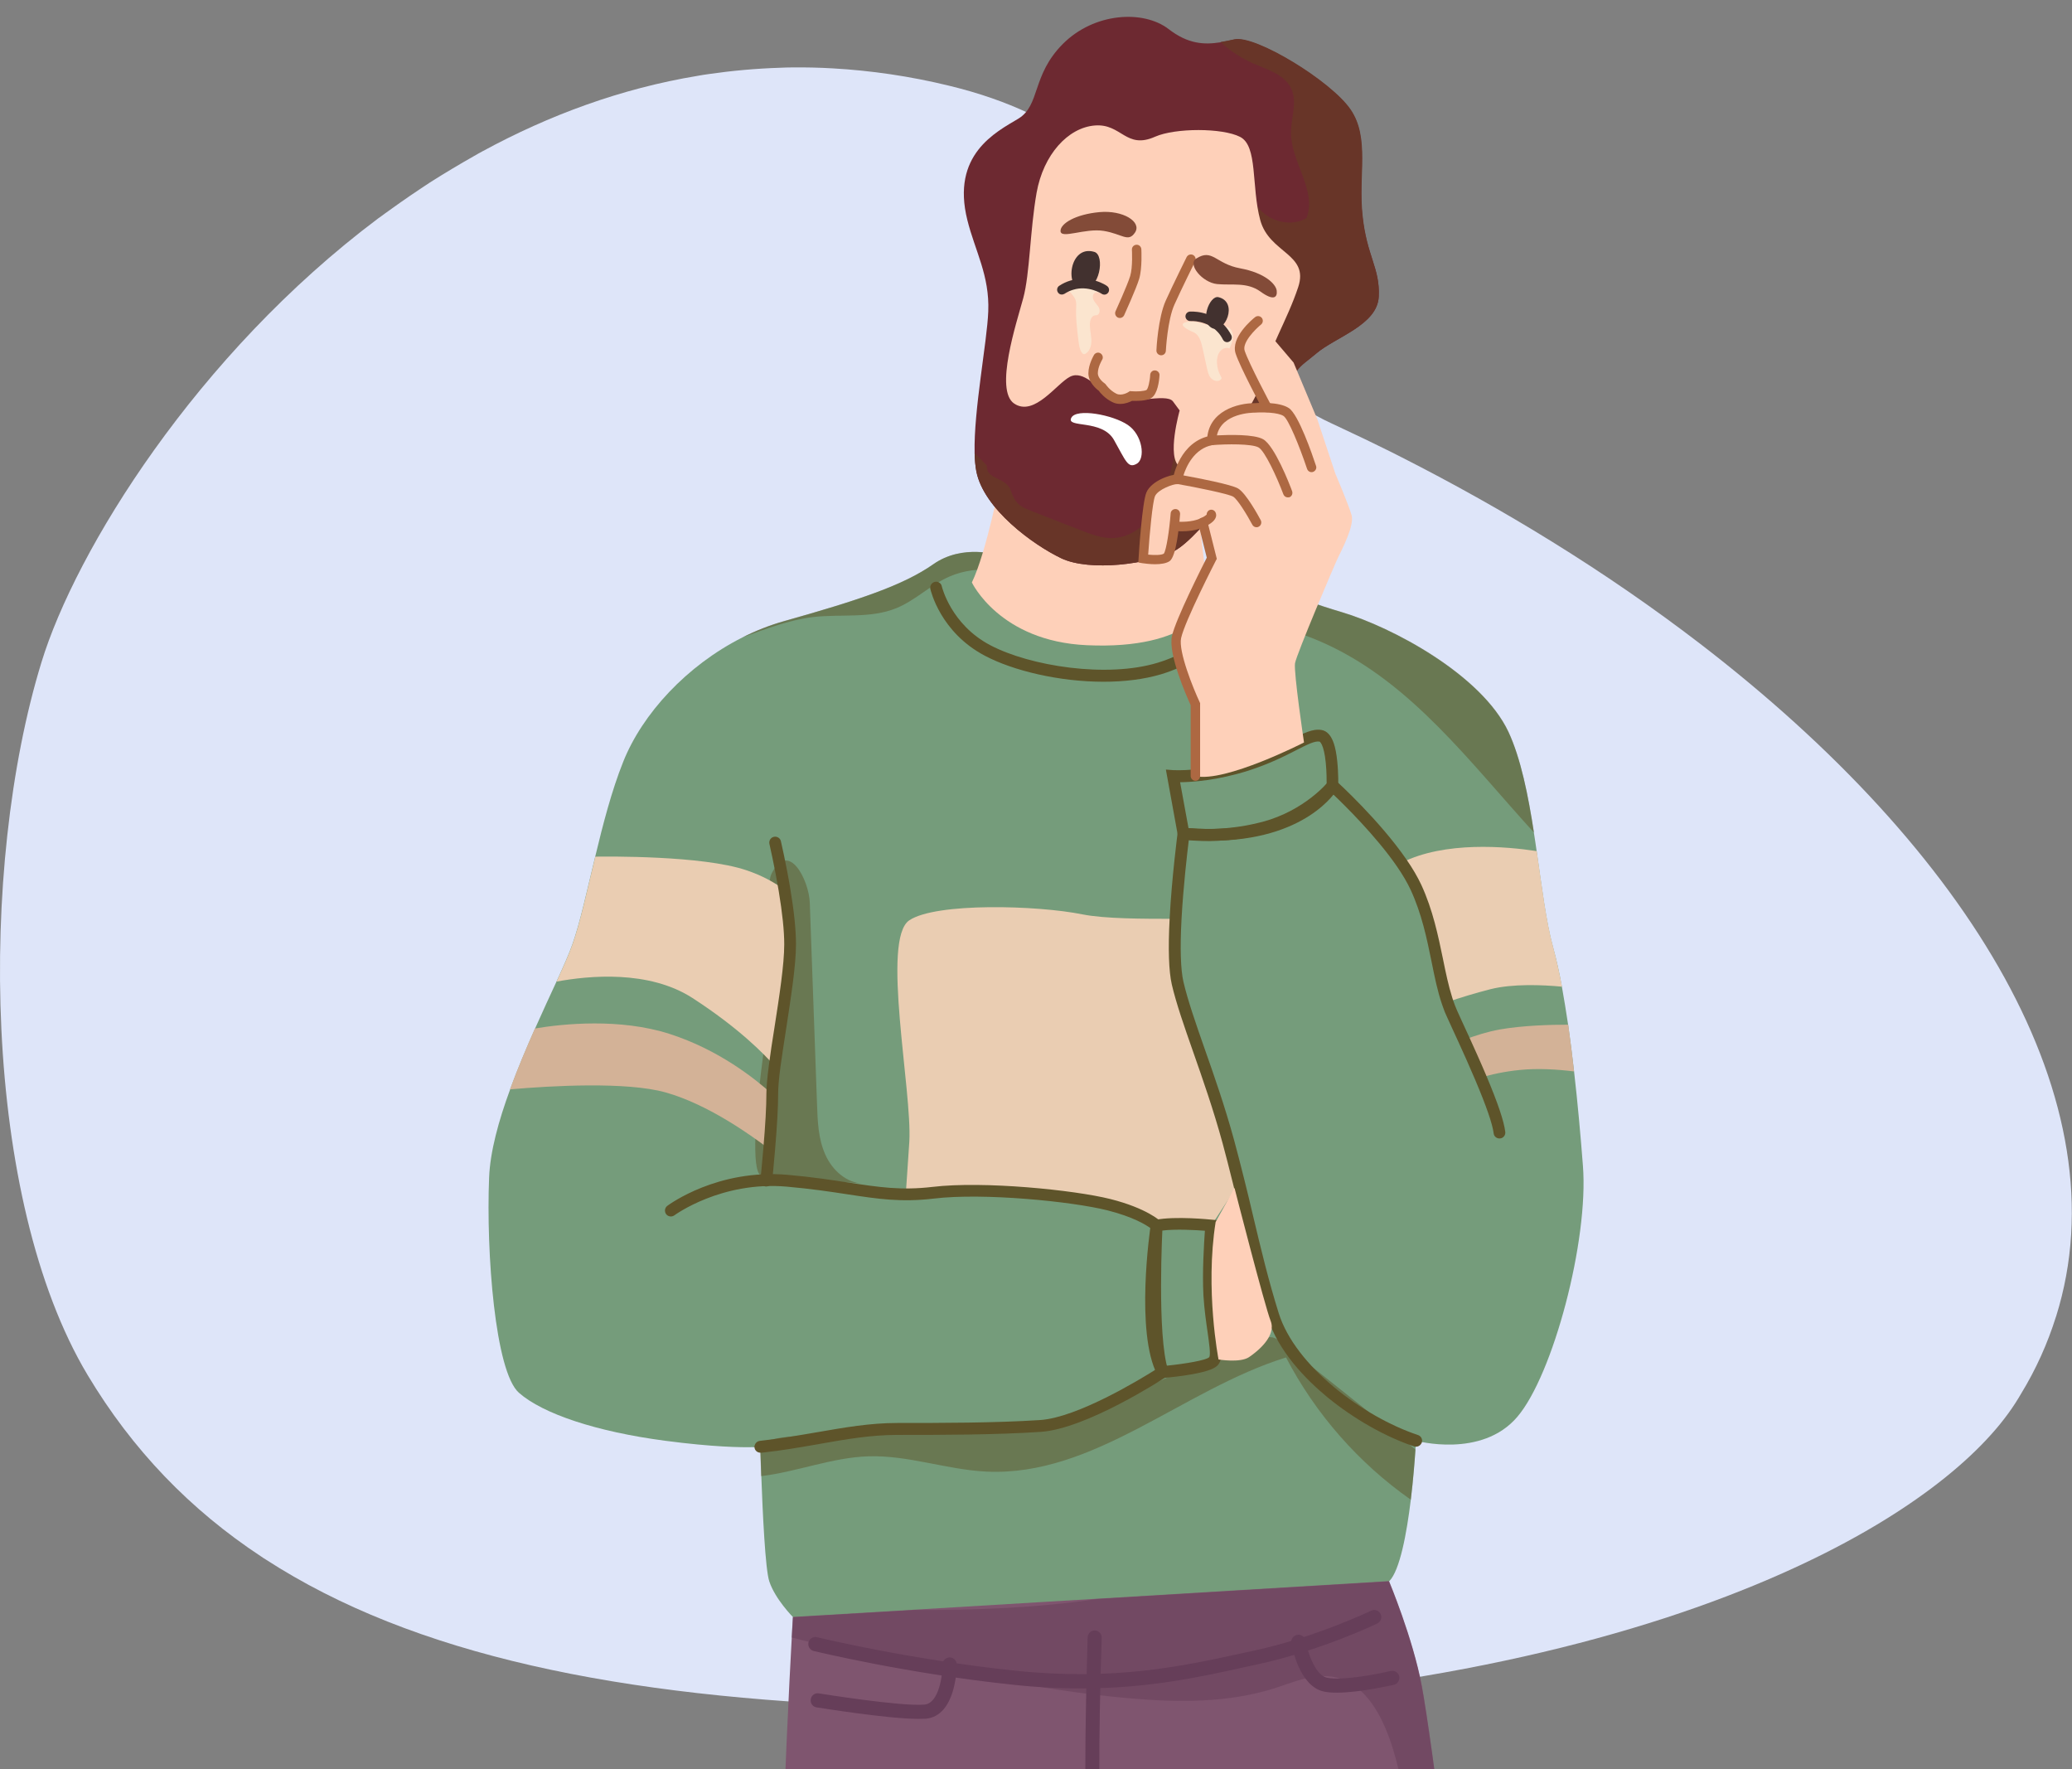 <svg width="123" height="105" viewBox="0 0 123 105" fill="none" xmlns="http://www.w3.org/2000/svg">
<rect x="0" y="0" width="123" height="105" fill="#808080" stroke="none"/>
<g clip-path="url(#clip0_2060_4025)">
<path d="M5.198 81.605C7.862 86.055 11.284 89.602 15.521 92.393C15.604 92.448 15.678 92.503 15.761 92.549C24.548 98.243 36.748 100.739 52.639 101.282C53.166 101.301 53.703 101.319 54.239 101.329C56.08 101.375 57.967 101.402 59.9 101.402C63.285 101.402 66.522 101.31 69.612 101.126C85.373 100.214 97.379 97.128 105.805 93.378C112.983 90.191 117.561 86.506 119.633 83.282C119.698 83.181 119.753 83.088 119.818 82.987C119.864 82.904 119.92 82.821 119.966 82.738C120.873 81.255 121.557 79.717 122.047 78.151C122.047 78.142 122.056 78.142 122.056 78.132C126.034 65.456 116.978 50.524 100.875 38.17C98.147 36.079 95.224 34.062 92.125 32.145C89.285 30.386 86.307 28.718 83.209 27.143C82.737 26.904 82.265 26.664 81.784 26.434C81.266 26.185 80.757 25.927 80.23 25.688C80.054 25.605 79.879 25.522 79.703 25.439C79.518 25.356 79.333 25.264 79.157 25.181C79.139 25.172 79.111 25.163 79.093 25.153C73.681 22.657 71.887 18.198 69.131 14.016C66.689 10.322 63.498 6.83 56.385 5.098C54.017 4.518 51.695 4.186 49.438 4.058C48.625 4.011 47.82 3.993 47.015 4.002C46.784 4.002 46.553 4.011 46.322 4.021C44.869 4.067 43.454 4.196 42.057 4.398C41.845 4.426 41.632 4.463 41.419 4.5C36.85 5.255 32.586 6.84 28.664 8.968C28.498 9.06 28.322 9.152 28.155 9.253C27.258 9.76 26.38 10.285 25.51 10.838C25.334 10.957 25.159 11.068 24.983 11.188C24.557 11.473 24.132 11.759 23.716 12.054C23.429 12.256 23.142 12.459 22.865 12.662C22.726 12.763 22.596 12.864 22.458 12.956C11.664 21.045 4.486 32.68 2.46 39.312C-1.277 51.482 -1.055 71.15 5.198 81.605Z" fill="#DEE5F9"/>
<g clip-path="url(#clip1_2060_4025)">
<path d="M90.072 84.092C87.953 86.582 84.06 85.51 84.06 85.51C84.06 85.51 84.051 85.709 84.025 86.037C83.982 86.668 83.896 87.8 83.75 89.01C83.508 90.998 83.103 93.211 82.466 93.85C81.226 95.095 71.854 97.757 64.773 98.293C57.701 98.82 47.081 95.985 47.081 95.985C47.081 95.985 46.021 94.922 45.668 93.859C45.427 93.141 45.272 89.736 45.194 87.61C45.16 86.59 45.134 85.864 45.134 85.864C45.134 85.864 44.996 85.882 44.712 85.89C44.005 85.907 42.36 85.89 39.474 85.51C35.409 84.974 32.222 83.911 30.809 82.666C29.388 81.43 28.854 74.326 29.035 69.892C29.095 68.345 29.603 66.504 30.284 64.655C30.731 63.427 31.257 62.191 31.765 61.042C32.213 60.031 32.652 59.089 33.031 58.267C33.445 57.36 33.789 56.599 33.979 56.046C34.435 54.767 34.84 52.874 35.331 50.852C35.788 48.95 36.305 46.937 36.994 45.217C38.131 42.356 40.775 39.495 44.066 37.836C44.858 37.438 45.685 37.11 46.546 36.868C50.974 35.623 53.618 34.742 55.393 33.497C57.159 32.252 59.286 32.961 59.286 32.961C59.286 32.961 71.32 33.497 73.086 34.024C74.852 34.56 76.626 35.442 79.632 36.332C82.638 37.222 87.945 40.057 89.538 43.436C90.279 45.009 90.718 47.196 91.054 49.409C91.114 49.772 91.166 50.143 91.218 50.506C91.528 52.667 91.786 54.75 92.191 56.211C92.381 56.902 92.561 57.688 92.717 58.553C92.846 59.261 92.966 60.022 93.087 60.809C93.216 61.699 93.328 62.632 93.44 63.583C93.656 65.458 93.828 67.386 93.966 69.175C94.319 73.617 92.191 81.612 90.072 84.092Z" fill="#759C7B"/>
<path opacity="0.5" d="M48.071 53.566C48.217 57.567 48.355 61.569 48.502 65.562C48.536 66.573 48.579 67.61 48.993 68.527C49.398 69.451 50.267 70.238 51.275 70.246C49.268 70.1 47.27 69.961 45.263 69.814C43.962 69.719 46.012 57.758 46.253 56.599C46.563 55.147 46.279 55.139 45.995 53.834C45.874 53.281 45.521 52.399 45.806 51.846C46.805 49.832 48.019 52.226 48.071 53.566Z" fill="#5E542A"/>
<path opacity="0.5" d="M84.025 86.037C83.982 86.668 83.896 87.8 83.75 89.01C80.657 86.841 78.09 83.919 76.342 80.566C70.217 82.468 64.963 87.645 58.563 87.342C56.203 87.23 53.903 86.357 51.542 86.435C49.398 86.504 47.296 87.359 45.185 87.61C45.151 86.59 45.125 85.864 45.125 85.864C45.125 85.864 44.987 85.882 44.703 85.89C46.254 84.974 48.183 85.328 49.553 85.156C52.49 84.793 54.842 84.939 57.779 84.715C60.044 84.542 62.172 84.568 64.325 83.824C67.487 82.735 71.501 80.601 74.671 79.512C74.989 79.399 75.343 79.296 75.653 79.408C75.799 79.46 75.92 79.555 76.04 79.65C78.461 81.577 80.881 83.505 83.302 85.432C83.543 85.631 83.793 85.83 84.025 86.037Z" fill="#5E542A"/>
<path opacity="0.5" d="M91.063 49.417C87.264 45.251 83.801 40.558 78.719 38.225C76.462 37.188 74.007 36.686 71.578 36.194C68.314 35.528 65.049 34.863 61.784 34.206C59.993 33.843 58.054 33.488 56.375 34.214C55.255 34.698 54.359 35.623 53.222 36.09C51.672 36.73 49.914 36.427 48.243 36.626C46.839 36.799 45.452 37.334 44.074 37.827C44.867 37.43 45.694 37.101 46.555 36.859C50.983 35.615 53.627 34.733 55.401 33.488C57.167 32.244 59.295 32.953 59.295 32.953C59.295 32.953 71.328 33.488 73.094 34.016C74.86 34.551 76.635 35.433 79.641 36.323C82.647 37.214 87.953 40.048 89.547 43.428C90.279 45.009 90.718 47.205 91.063 49.417Z" fill="#5E542A"/>
<path d="M73.516 70.108C73.516 70.16 73.516 70.221 73.516 70.272L71.906 72.736C71.906 72.736 70.7 72.295 68.658 72.736C68.658 72.736 67.599 71.491 65.299 71.318C62.999 71.137 59.192 70.428 58.046 70.514C57.004 70.592 55.367 71.335 53.756 71.068C53.816 70.074 53.911 68.933 53.98 67.757C54.153 64.741 52.3 55.744 53.98 54.62C55.574 53.557 61.586 53.73 64.239 54.266C65.574 54.534 67.849 54.534 69.778 54.534C69.701 56.029 69.701 57.49 69.899 58.354C70.433 60.662 71.845 63.859 72.905 67.757C73.137 68.578 73.335 69.356 73.516 70.108Z" fill="#EACDB2"/>
<path d="M45.134 86.219C44.962 86.219 44.806 86.089 44.789 85.907C44.772 85.717 44.91 85.544 45.099 85.519C46.357 85.38 47.468 85.181 48.536 85C50.139 84.723 51.646 84.455 53.274 84.455C55.867 84.455 59.097 84.455 61.741 84.282C63.955 84.136 67.676 81.871 68.606 81.284C68.038 79.097 68.253 73.946 68.305 72.9C68.038 72.701 67.28 72.226 65.747 71.837C63.654 71.31 58.399 70.782 55.436 71.137C53.481 71.37 52.085 71.154 50.319 70.886C49.312 70.731 48.166 70.558 46.693 70.428C42.817 70.091 40.06 72.113 40.034 72.131C39.879 72.243 39.664 72.217 39.543 72.061C39.431 71.906 39.457 71.69 39.612 71.569C39.733 71.483 42.601 69.365 46.753 69.728C48.243 69.858 49.406 70.039 50.423 70.195C52.197 70.463 53.489 70.661 55.35 70.445C58.391 70.082 63.766 70.627 65.91 71.163C68.098 71.716 68.874 72.468 68.908 72.494L69.02 72.606L69.011 72.762C69.011 72.831 68.667 79.287 69.347 81.327L69.433 81.586L69.21 81.733C69.02 81.854 64.498 84.801 61.784 84.983C59.123 85.164 55.875 85.164 53.265 85.164C51.698 85.164 50.216 85.423 48.648 85.7C47.563 85.89 46.443 86.089 45.168 86.227C45.16 86.219 45.142 86.219 45.134 86.219Z" fill="#5E542A"/>
<path d="M65.514 40.463C62.895 40.463 60.156 39.815 58.459 38.916C55.823 37.525 55.255 35.061 55.229 34.958C55.186 34.768 55.306 34.577 55.496 34.534C55.685 34.491 55.875 34.612 55.909 34.802C55.918 34.837 56.452 37.067 58.786 38.294C61.147 39.538 65.712 40.256 68.735 39.331C71.595 38.458 72.629 36.591 72.646 36.574C72.741 36.401 72.948 36.341 73.12 36.436C73.292 36.531 73.353 36.738 73.266 36.911C73.223 36.997 72.103 39.046 68.942 40.014C67.9 40.325 66.72 40.463 65.514 40.463Z" fill="#5E542A"/>
<path d="M46.9 56.046C46.9 57.818 46.271 61.059 45.987 63.272C45.392 62.589 43.876 61.025 41.111 59.236C38.518 57.559 34.952 57.904 33.04 58.259C33.453 57.351 33.798 56.591 33.988 56.038C34.444 54.758 34.849 52.866 35.34 50.843C36.012 50.835 41.68 50.766 44.298 51.647C45.255 51.967 46.004 52.39 46.581 52.822C46.753 53.894 46.9 55.096 46.9 56.046Z" fill="#EACDB2"/>
<path d="M45.84 64.94C45.84 65.839 45.745 67.135 45.659 68.198C44.522 67.325 41.981 65.528 39.509 64.836C37.192 64.188 32.747 64.439 30.275 64.655C30.723 63.427 31.248 62.191 31.756 61.042C33.41 60.765 36.796 60.411 39.767 61.37C42.636 62.295 44.789 63.989 45.84 64.94Z" fill="#D3B297"/>
<path d="M92.725 58.561C91.562 58.449 89.796 58.38 88.487 58.708C87.557 58.942 86.652 59.227 85.929 59.469C85.283 57.568 85.171 55.044 84.06 52.667C83.836 52.192 83.543 51.699 83.198 51.206C85.765 49.91 89.417 50.238 91.226 50.515C91.536 52.676 91.795 54.758 92.2 56.219C92.389 56.911 92.561 57.706 92.725 58.561Z" fill="#EACDB2"/>
<path d="M93.44 63.592C92.467 63.471 91.312 63.393 90.21 63.505C89.279 63.6 88.504 63.773 87.901 63.963C87.582 63.211 87.229 62.433 86.911 61.716C87.582 61.457 88.315 61.232 89.021 61.102C90.408 60.86 92.044 60.817 93.095 60.817C93.216 61.707 93.337 62.641 93.44 63.592Z" fill="#D3B297"/>
<path d="M68.813 81.802L68.701 81.595C67.383 79.079 68.27 72.943 68.313 72.684L68.348 72.442L68.589 72.399C69.778 72.165 71.845 72.381 71.94 72.39L72.284 72.424L72.25 72.77C72.25 72.796 72.034 75.138 72.129 76.858C72.172 77.671 72.284 78.405 72.371 78.984C72.534 80.047 72.629 80.696 72.258 81.059C71.819 81.499 69.855 81.716 69.037 81.785L68.813 81.802ZM68.977 73.038C68.83 74.188 68.296 78.907 69.226 81.059C70.346 80.946 71.578 80.739 71.776 80.557C71.888 80.436 71.767 79.659 71.69 79.088C71.604 78.492 71.492 77.74 71.44 76.893C71.363 75.501 71.475 73.781 71.526 73.047C70.958 73.004 69.795 72.934 68.977 73.038Z" fill="#5E542A"/>
<path d="M45.487 70.419C45.478 70.419 45.461 70.419 45.452 70.419C45.263 70.402 45.116 70.229 45.142 70.03C45.142 70.022 45.228 69.201 45.314 68.164C45.435 66.755 45.495 65.666 45.495 64.94V64.922C45.495 64.534 45.547 63.972 45.642 63.228C45.728 62.546 45.849 61.776 45.978 60.964C46.262 59.14 46.555 57.248 46.555 56.046C46.555 55.251 46.443 54.188 46.227 52.883C45.978 51.388 45.676 50.109 45.676 50.091C45.633 49.901 45.745 49.711 45.935 49.668C46.124 49.625 46.314 49.737 46.357 49.927C46.357 49.944 46.667 51.241 46.917 52.762C47.141 54.102 47.252 55.208 47.252 56.038C47.252 57.3 46.951 59.21 46.667 61.068C46.538 61.88 46.426 62.641 46.331 63.315C46.236 64.032 46.193 64.559 46.193 64.914V64.931C46.193 65.683 46.133 66.789 46.012 68.215C45.926 69.253 45.84 70.082 45.84 70.091C45.814 70.29 45.668 70.419 45.487 70.419Z" fill="#5E542A"/>
<path d="M71.871 49.901C71.354 49.901 70.812 49.875 70.226 49.823L69.959 49.797L69.21 45.675L69.657 45.709C69.675 45.709 71.484 45.822 73.904 45.061C75.11 44.681 75.963 44.24 76.643 43.894C77.393 43.514 77.927 43.238 78.444 43.324C79.124 43.436 79.305 44.43 79.382 45.174C79.46 45.917 79.443 46.626 79.443 46.66V46.747L79.4 46.824C79.331 46.945 77.556 49.901 71.871 49.901ZM70.553 49.149C76.368 49.59 78.435 46.989 78.754 46.531C78.754 46.323 78.754 45.804 78.702 45.277C78.59 44.145 78.34 44.015 78.332 44.015C78.039 43.964 77.591 44.197 76.962 44.517C76.29 44.862 75.377 45.329 74.119 45.735C72.267 46.323 70.769 46.418 70.054 46.427L70.553 49.149Z" fill="#5E542A"/>
<path d="M84.059 85.864C84.025 85.864 83.982 85.856 83.947 85.847C82.233 85.276 80.356 84.205 78.796 82.926C77.53 81.88 75.876 80.212 75.239 78.163C74.619 76.193 74.179 74.335 73.706 72.364C73.542 71.664 73.37 70.938 73.18 70.195C72.965 69.313 72.767 68.57 72.577 67.852C72.034 65.865 71.397 64.05 70.837 62.451C70.294 60.904 69.829 59.573 69.562 58.432C69.382 57.645 69.338 56.331 69.433 54.517C69.562 52.045 69.907 49.452 69.907 49.426L69.959 49.063L70.312 49.123C70.329 49.123 72.396 49.452 74.946 48.778C77.461 48.103 78.822 46.427 78.831 46.41L79.063 46.116L79.339 46.366C79.442 46.461 81.897 48.7 83.482 50.999C83.861 51.543 84.154 52.053 84.37 52.511C85.059 53.998 85.377 55.554 85.662 56.928C85.825 57.74 85.989 58.51 86.204 59.192L86.256 59.356C86.334 59.581 86.411 59.789 86.497 59.979C86.592 60.186 86.695 60.42 86.807 60.662C86.936 60.947 87.074 61.249 87.221 61.56C87.479 62.131 87.867 62.978 88.22 63.816C88.918 65.467 89.279 66.539 89.357 67.178C89.383 67.368 89.245 67.55 89.055 67.567C88.866 67.593 88.685 67.455 88.668 67.265C88.599 66.703 88.228 65.64 87.574 64.093C87.221 63.263 86.842 62.416 86.583 61.854C86.437 61.535 86.299 61.241 86.17 60.955C86.058 60.713 85.954 60.48 85.86 60.273C85.791 60.126 85.731 59.979 85.679 59.823L85.593 59.581C85.334 58.821 85.162 57.974 84.981 57.075C84.697 55.675 84.395 54.231 83.741 52.814C83.543 52.39 83.267 51.915 82.914 51.405C81.665 49.599 79.804 47.775 79.132 47.136C78.607 47.689 77.246 48.89 75.135 49.46C73.051 50.014 71.302 49.936 70.57 49.867C70.475 50.645 70.243 52.632 70.139 54.551C70.045 56.297 70.088 57.55 70.251 58.267C70.51 59.374 70.966 60.688 71.501 62.217C72.069 63.825 72.706 65.648 73.258 67.662C73.456 68.388 73.645 69.132 73.869 70.022C74.059 70.774 74.231 71.5 74.395 72.2C74.86 74.153 75.299 75.994 75.911 77.947C76.893 81.067 80.889 84.075 84.18 85.173C84.361 85.233 84.464 85.432 84.404 85.614C84.344 85.769 84.206 85.864 84.059 85.864Z" fill="#5E542A"/>
<path d="M86.618 118.75C86.532 119.053 86.032 119.39 85.274 119.71C83.715 120.375 81.062 121.006 78.659 121.274C75.076 121.671 69.588 121.585 68.658 120.652C67.728 119.718 68.038 119.217 67.771 116.555C67.504 113.893 67.642 114.714 66.177 114.844C64.722 114.973 64.188 119.675 63.524 120.47C62.861 121.265 61.397 121.533 54.497 121.931C47.597 122.328 46.538 120.202 46.538 120.202C46.538 120.202 46.271 119.666 46.409 112.216C46.512 106.425 46.857 99.822 47.003 97.169C47.046 96.408 47.072 95.968 47.072 95.968L54.325 95.535L65.126 94.887L82.457 93.841C82.457 93.841 83.87 97.212 84.404 100.056C84.947 102.925 86.885 117.825 86.618 118.75Z" fill="#7F556F"/>
<path opacity="0.5" d="M86.618 118.75C86.532 119.053 86.032 119.39 85.275 119.71C84.982 114.584 84.181 109.494 82.897 104.533C82.449 102.821 81.691 100.885 80.304 99.987C79.934 99.745 79.52 99.58 79.047 99.511C78.676 99.459 78.306 99.468 77.944 99.528C77.186 99.65 76.428 99.952 75.687 100.194C72.896 101.084 69.89 101.05 66.97 100.79C66.264 100.73 65.557 100.652 64.851 100.566C61.991 100.22 59.157 99.693 56.341 99.122C56.16 99.088 55.979 99.044 55.789 99.01H55.781C54.782 98.802 53.782 98.595 52.783 98.379C50.888 97.973 48.872 97.713 46.995 97.186C47.038 96.426 47.063 95.985 47.063 95.985L54.316 95.553C57.926 95.57 61.543 95.432 65.118 94.904L82.449 93.859C82.449 93.859 83.862 97.23 84.396 100.073C84.947 102.925 86.885 117.825 86.618 118.75Z" fill="#663E59"/>
<path d="M67.116 111.836C67.065 111.836 67.022 111.827 66.97 111.81C66.901 111.784 65.342 111.205 64.748 110.004C64.636 109.779 64.369 109.243 64.438 103.098C64.472 100.108 64.567 97.204 64.567 97.178C64.575 96.944 64.773 96.763 64.997 96.771C65.23 96.78 65.411 96.979 65.402 97.204C65.213 102.735 65.178 108.975 65.488 109.632C65.936 110.531 67.237 111.015 67.246 111.023C67.461 111.101 67.573 111.343 67.495 111.568C67.452 111.724 67.289 111.836 67.116 111.836Z" fill="#663E59"/>
<path d="M79.365 100.462C79.072 100.462 78.797 100.445 78.573 100.393C77.143 100.073 76.704 97.783 76.66 97.523C76.617 97.29 76.772 97.074 77.005 97.031C77.238 96.987 77.453 97.143 77.496 97.376C77.591 97.895 78.022 99.399 78.762 99.572C79.667 99.77 81.803 99.356 82.552 99.174C82.776 99.122 83.009 99.261 83.061 99.485C83.112 99.71 82.974 99.943 82.751 99.995C82.638 100.012 80.743 100.462 79.365 100.462Z" fill="#663E59"/>
<path d="M54.523 102.018C52.705 102.018 48.657 101.361 48.476 101.335C48.243 101.3 48.088 101.084 48.131 100.851C48.166 100.618 48.381 100.462 48.614 100.505C48.665 100.514 53.489 101.292 54.876 101.171C55.755 101.093 55.953 99.382 55.953 98.794C55.953 98.561 56.142 98.37 56.375 98.37C56.607 98.37 56.797 98.561 56.797 98.794C56.797 98.915 56.779 101.845 54.953 102.009C54.824 102.009 54.686 102.018 54.523 102.018Z" fill="#663E59"/>
<path d="M64.153 100.211C62.922 100.211 61.604 100.151 60.174 99.995C53.851 99.338 48.364 97.999 48.304 97.99C48.08 97.938 47.942 97.705 47.994 97.48C48.045 97.255 48.278 97.117 48.502 97.169C48.554 97.186 53.989 98.5 60.26 99.157C66.152 99.77 70.183 98.897 73.732 98.12C73.973 98.068 74.214 98.016 74.456 97.964C78.073 97.186 81.364 95.613 81.398 95.596C81.605 95.492 81.855 95.587 81.958 95.795C82.061 96.002 81.967 96.253 81.76 96.357C81.622 96.426 78.358 97.981 74.636 98.785C74.395 98.837 74.154 98.889 73.913 98.941C71.156 99.554 68.116 100.211 64.153 100.211Z" fill="#663E59"/>
<path d="M59.416 28.355C59.416 28.355 58.563 32.78 57.693 34.569C57.693 34.569 59.338 38.06 64.515 38.294C70.76 38.579 71.759 35.813 71.759 35.813C71.759 35.813 71.225 31.017 71.096 30.221C70.967 29.418 59.416 28.355 59.416 28.355Z" fill="#FED0B9"/>
<path d="M72.164 72.528L73.284 70.506C73.284 70.506 75.076 77.507 75.429 78.397C75.782 79.287 74.671 80.194 74.145 80.549C73.611 80.903 72.336 80.687 72.336 80.687C72.336 80.687 71.527 76.538 72.164 72.528Z" fill="#FED0B9"/>
<path d="M81.846 17.611C81.76 19.297 79.279 20.006 78.133 20.982C76.979 21.959 76.979 21.605 75.92 24.353C74.86 27.101 71.234 31.898 69.726 32.693C68.219 33.489 64.687 33.938 62.999 33.134C61.319 32.33 58.399 30.204 57.96 27.983C57.9 27.672 57.865 27.291 57.856 26.877C57.796 24.362 58.597 20.308 58.666 18.485C58.752 16.35 57.882 14.898 57.426 13.065C56.452 9.176 59.114 7.845 60.441 7.05C61.767 6.255 61.233 4.474 63.094 2.608C64.946 0.749 67.866 0.568 69.373 1.726C70.536 2.625 71.492 2.659 72.44 2.512C72.715 2.469 72.991 2.409 73.267 2.348C74.507 2.08 79.021 4.829 80.166 6.523C81.312 8.208 80.606 10.429 80.873 12.823C81.14 15.217 81.932 15.926 81.846 17.611Z" fill="#6D2931"/>
<path d="M81.846 17.611C81.76 19.297 79.279 20.006 78.133 20.982C76.979 21.959 76.979 21.605 75.92 24.353C74.86 27.101 71.234 31.898 69.726 32.693C68.219 33.489 64.687 33.938 62.999 33.134C61.319 32.33 58.399 30.204 57.96 27.983C57.9 27.672 57.865 27.291 57.856 26.877C58.089 27.119 58.33 27.378 58.58 27.629C58.528 28.484 59.726 28.303 60.001 29.107C60.096 29.392 60.225 29.686 60.449 29.902C60.656 30.101 60.94 30.213 61.207 30.317C62.189 30.706 63.18 31.094 64.17 31.475C64.791 31.717 65.437 31.967 66.1 31.933C67.306 31.881 68.296 30.93 68.839 29.85C69.382 28.77 69.571 27.559 69.899 26.401C70.071 25.779 70.355 25.105 70.95 24.863C71.173 24.768 71.423 24.75 71.664 24.681C72.819 24.37 73.448 23.152 73.939 22.054C74.55 20.671 75.179 19.21 75.067 17.698C74.921 15.883 73.74 14.353 72.948 12.72C72.741 12.296 72.586 11.726 72.939 11.406C73.232 11.138 73.715 11.242 74.016 11.501C74.317 11.752 74.516 12.115 74.774 12.409C75.446 13.186 76.678 13.463 77.556 12.944C78.194 11.311 76.635 9.626 76.635 7.88C76.635 6.998 77.022 6.073 76.66 5.278C76.273 4.423 75.248 4.137 74.395 3.766C73.68 3.455 73.025 3.022 72.457 2.495C72.733 2.452 73.008 2.391 73.284 2.331C74.524 2.063 79.038 4.811 80.183 6.505C81.329 8.191 80.623 10.412 80.89 12.806C81.14 15.217 81.932 15.926 81.846 17.611Z" fill="#683528"/>
<path d="M68.572 8.113C66.832 8.891 66.582 7.318 64.989 7.448C63.395 7.577 61.939 9.176 61.535 11.441C61.138 13.705 61.138 16.237 60.742 17.698C60.346 19.159 59.019 23.16 60.208 23.955C61.405 24.75 62.732 22.754 63.524 22.357C64.317 21.959 65.118 23.022 66.048 23.558C66.978 24.094 69.235 23.29 69.632 23.826C70.028 24.362 70.028 24.362 70.028 24.362C70.028 24.362 69.235 27.162 70.028 27.689C70.82 28.225 74.274 24.889 74.808 22.763C75.342 20.637 76.402 19.038 77.065 17.041C77.728 15.045 75.342 15.045 74.808 13.048C74.274 11.052 74.679 8.658 73.611 8.122C72.56 7.586 69.769 7.586 68.572 8.113Z" fill="#FED0B9"/>
<path d="M70.855 19.72C71.182 19.859 71.311 20.291 71.389 20.671C71.475 21.051 71.552 21.432 71.639 21.812C71.69 22.045 71.742 22.287 71.897 22.451C72.052 22.616 72.328 22.685 72.483 22.512C72.491 22.503 72.5 22.486 72.509 22.469C72.526 22.426 72.5 22.374 72.474 22.339C72.336 22.097 72.25 21.812 72.242 21.527C72.233 21.293 72.276 21.051 72.414 20.87C72.552 20.688 72.784 20.593 72.982 20.68C73.077 20.49 73.163 20.291 73.189 20.075C73.215 19.859 73.155 19.617 73 19.487C72.819 19.34 72.578 19.366 72.354 19.375C71.768 19.409 71.096 19.02 70.562 19.089C69.778 19.202 70.493 19.573 70.855 19.72Z" fill="#FBE5CF"/>
<path d="M68.934 21.086C68.925 21.086 68.925 21.086 68.916 21.086C68.761 21.077 68.641 20.948 68.649 20.792C68.649 20.714 68.744 18.865 69.201 17.845C69.64 16.877 70.432 15.278 70.441 15.261C70.51 15.122 70.682 15.062 70.82 15.131C70.958 15.2 71.018 15.373 70.949 15.511C70.941 15.529 70.148 17.119 69.718 18.078C69.304 18.994 69.209 20.801 69.209 20.818C69.201 20.974 69.08 21.086 68.934 21.086Z" fill="#AD6842"/>
<path d="M66.505 23.973C66.35 23.973 66.186 23.947 66.022 23.86C65.583 23.644 65.308 23.307 65.221 23.186C65.066 23.074 64.61 22.685 64.61 22.158C64.61 21.613 64.937 21.086 64.946 21.06C65.032 20.93 65.204 20.887 65.333 20.974C65.463 21.06 65.506 21.233 65.42 21.363C65.42 21.363 65.17 21.777 65.17 22.158C65.17 22.426 65.471 22.685 65.575 22.754L65.618 22.789L65.652 22.832C65.652 22.832 65.876 23.169 66.272 23.368C66.591 23.523 66.987 23.273 66.996 23.264L67.073 23.212L67.168 23.221C67.496 23.247 67.926 23.221 68.064 23.143C68.15 23.074 68.262 22.633 68.279 22.244C68.288 22.088 68.426 21.968 68.572 21.985C68.727 21.994 68.848 22.132 68.831 22.279C68.813 22.607 68.719 23.394 68.34 23.627C68.038 23.808 67.444 23.8 67.203 23.791C67.082 23.852 66.815 23.973 66.505 23.973Z" fill="#AD6842"/>
<path d="M63.593 24.802C63.283 25.425 65.419 24.863 66.126 26.107C66.832 27.352 66.952 27.827 67.478 27.525C68.012 27.231 67.831 25.805 66.944 25.217C66.065 24.621 63.886 24.206 63.593 24.802Z" fill="white"/>
<path d="M62.956 13.705C62.956 14.215 64.412 13.523 65.523 13.705C66.626 13.886 66.979 14.414 67.384 13.791C67.78 13.169 66.677 12.46 65.265 12.59C63.852 12.72 62.956 13.264 62.956 13.705Z" fill="#834B38"/>
<path d="M71.01 15.347C70.484 15.684 71.363 16.765 72.25 16.86C73.137 16.946 74.016 16.73 74.817 17.3C75.61 17.879 75.834 17.655 75.79 17.257C75.747 16.86 75.084 16.194 73.62 15.926C72.155 15.658 71.983 14.725 71.01 15.347Z" fill="#834B38"/>
<path d="M64.963 14.95C65.609 15.14 65.299 17.24 64.239 17.188C63.18 17.128 63.464 14.5 64.963 14.95Z" fill="#42312F"/>
<path d="M72.845 20.308C72.741 20.308 72.647 20.256 72.595 20.152C72.509 19.98 72.397 19.815 72.268 19.686C71.621 18.994 70.683 19.055 70.674 19.055C70.519 19.064 70.39 18.951 70.373 18.796C70.364 18.64 70.476 18.51 70.631 18.493C70.683 18.493 71.837 18.407 72.672 19.297C72.836 19.47 72.974 19.669 73.094 19.893C73.163 20.032 73.112 20.204 72.974 20.273C72.931 20.299 72.888 20.308 72.845 20.308Z" fill="#42312F"/>
<path d="M72.328 17.637C71.802 17.517 71.199 19.09 71.949 19.47C72.707 19.841 73.542 17.923 72.328 17.637Z" fill="#42312F"/>
<path d="M66.479 18.873C66.436 18.873 66.401 18.865 66.358 18.847C66.221 18.778 66.16 18.614 66.221 18.476C66.229 18.459 66.918 16.946 67.091 16.384C67.254 15.848 67.194 14.837 67.194 14.82C67.185 14.664 67.306 14.535 67.461 14.526C67.616 14.517 67.745 14.638 67.754 14.794C67.754 14.837 67.814 15.918 67.625 16.548C67.444 17.153 66.755 18.649 66.729 18.718C66.686 18.804 66.591 18.873 66.479 18.873Z" fill="#AD6842"/>
<path d="M63.886 18.182C63.852 18.873 63.938 19.565 64.024 20.248C64.05 20.472 64.084 20.714 64.205 20.904C64.24 20.956 64.274 21.008 64.334 21.017C64.386 21.026 64.429 21 64.472 20.974C64.748 20.784 64.808 20.403 64.782 20.075C64.756 19.746 64.662 19.409 64.713 19.081C64.739 18.934 64.817 18.77 64.963 18.727C65.015 18.709 65.075 18.718 65.127 18.701C65.29 18.64 65.308 18.407 65.23 18.251C65.153 18.096 65.006 17.983 64.929 17.828C64.842 17.672 64.851 17.447 65.006 17.369C65.178 17.292 65.394 17.456 65.557 17.352C65.678 17.274 65.661 17.067 65.557 16.963C65.454 16.86 65.299 16.825 65.153 16.799C64.86 16.756 63.395 16.531 63.189 16.877C62.965 17.248 63.456 17.24 63.585 17.404C63.809 17.698 63.904 17.767 63.886 18.182Z" fill="#FBE5CF"/>
<path d="M63.033 17.482C62.939 17.482 62.852 17.439 62.801 17.352C62.715 17.223 62.749 17.05 62.878 16.963C63.085 16.825 63.309 16.721 63.542 16.652C64.704 16.298 65.678 16.937 65.712 16.972C65.841 17.058 65.876 17.231 65.79 17.361C65.704 17.491 65.531 17.525 65.402 17.439C65.394 17.43 64.61 16.92 63.705 17.197C63.524 17.248 63.352 17.335 63.188 17.439C63.137 17.465 63.085 17.482 63.033 17.482Z" fill="#42312F"/>
<path d="M70.967 46.064V41.803C70.967 41.803 69.812 39.184 69.812 38.294C69.812 37.404 71.931 33.143 71.931 33.143L71.397 31.017L69.718 31.198C69.718 31.198 69.537 32.529 69.278 33.065C69.011 33.601 67.866 33.151 67.866 33.151C67.866 33.151 67.952 30.049 68.305 29.331C68.658 28.622 69.899 28.441 69.899 28.441C69.899 28.441 70.079 26.928 70.691 26.574C71.311 26.22 71.931 26.133 71.931 26.133C71.931 26.133 71.871 24.733 72.707 24.491C73.723 24.206 75.205 24.18 75.205 24.18C75.205 24.18 73.697 21.786 73.611 20.896C73.525 20.006 74.671 19.029 74.671 19.029L76.79 21.518L78.202 24.889L79.262 28.087C79.262 28.087 80.054 29.953 80.235 30.576C80.416 31.198 79.615 32.702 79.443 33.065C79.262 33.419 76.962 38.838 76.876 39.366C76.79 39.901 77.41 44.067 77.41 44.067C77.41 44.067 72.733 46.461 70.967 46.064Z" fill="#FED0B9"/>
<path d="M74.593 31.293C74.49 31.293 74.395 31.241 74.343 31.146C74.024 30.55 73.464 29.634 73.206 29.478C72.93 29.314 71.078 28.934 69.855 28.718L69.58 28.666L69.631 28.389C69.648 28.303 70.036 26.194 71.888 25.857C72.043 25.831 72.19 25.926 72.215 26.081C72.241 26.237 72.147 26.384 71.992 26.41C70.88 26.617 70.415 27.706 70.251 28.216C71.104 28.372 73.094 28.752 73.499 28.994C73.981 29.288 74.705 30.619 74.843 30.878C74.912 31.017 74.86 31.189 74.722 31.259C74.679 31.285 74.636 31.293 74.593 31.293Z" fill="#AD6842"/>
<path d="M76.445 29.521C76.333 29.521 76.23 29.452 76.186 29.34C75.799 28.311 75.084 26.764 74.713 26.557C74.317 26.332 72.81 26.349 71.957 26.419L71.647 26.445L71.656 26.133C71.699 24.379 73.508 23.921 74.472 23.929C74.67 23.912 75.937 23.834 76.514 24.223C77.082 24.604 77.892 26.946 78.125 27.654C78.176 27.801 78.09 27.957 77.944 28.009C77.797 28.061 77.642 27.974 77.591 27.827C77.134 26.462 76.479 24.872 76.195 24.69C75.868 24.474 74.981 24.457 74.49 24.491H74.481H74.472C74.386 24.491 72.526 24.5 72.241 25.84C72.939 25.805 74.447 25.762 74.989 26.073C75.661 26.462 76.54 28.7 76.703 29.15C76.755 29.297 76.686 29.461 76.54 29.513C76.514 29.513 76.479 29.521 76.445 29.521Z" fill="#AD6842"/>
<path d="M75.213 24.465C75.11 24.465 75.015 24.413 74.963 24.318C74.912 24.215 73.62 21.803 73.353 20.991C73.034 20.032 74.352 18.942 74.507 18.822C74.628 18.726 74.8 18.744 74.903 18.865C74.998 18.986 74.981 19.159 74.86 19.262C74.559 19.504 73.723 20.317 73.887 20.818C74.145 21.587 75.446 24.033 75.463 24.059C75.532 24.197 75.489 24.37 75.351 24.439C75.299 24.448 75.256 24.465 75.213 24.465Z" fill="#AD6842"/>
<path d="M68.572 33.488C68.262 33.488 67.96 33.445 67.823 33.428L67.573 33.385L67.59 33.134C67.607 32.797 67.805 29.815 68.055 29.227C68.348 28.536 69.519 28.13 69.933 28.173C70.088 28.19 70.2 28.329 70.183 28.484C70.165 28.64 70.028 28.752 69.873 28.735C69.666 28.718 68.736 29.046 68.563 29.452C68.417 29.807 68.245 31.665 68.159 32.918C68.555 32.961 68.977 32.944 69.089 32.858C69.235 32.659 69.416 31.475 69.494 30.472C69.502 30.317 69.64 30.204 69.795 30.213C69.95 30.221 70.062 30.36 70.053 30.515C69.985 31.423 69.812 32.987 69.451 33.29C69.261 33.437 68.908 33.488 68.572 33.488Z" fill="#AD6842"/>
<path d="M70.14 31.535C70.028 31.535 69.95 31.526 69.942 31.526C69.786 31.518 69.674 31.38 69.683 31.224C69.692 31.068 69.829 30.956 69.985 30.965C69.993 30.965 70.743 31.017 71.285 30.757C71.501 30.654 71.595 30.576 71.63 30.541C71.63 30.446 71.673 30.36 71.75 30.299C71.88 30.213 72.052 30.247 72.138 30.377C72.164 30.42 72.224 30.524 72.181 30.68C72.121 30.887 71.914 31.068 71.526 31.259C71.035 31.501 70.441 31.535 70.14 31.535Z" fill="#AD6842"/>
<path d="M70.967 46.34C70.812 46.34 70.682 46.211 70.682 46.055V41.855C70.458 41.362 69.33 38.83 69.571 37.749C69.795 36.747 71.337 33.696 71.638 33.099L71.13 31.069C71.096 30.922 71.182 30.766 71.337 30.731C71.484 30.697 71.638 30.783 71.673 30.939L72.233 33.169L72.181 33.264C72.164 33.298 70.338 36.85 70.114 37.87C69.942 38.666 70.846 40.887 71.216 41.673L71.242 41.734V46.055C71.242 46.211 71.122 46.34 70.967 46.34Z" fill="#AD6842"/>
</g>
</g>
<defs>
<clipPath id="clip0_2060_4025">
<rect width="123" height="105" fill="white"/>
</clipPath>
<clipPath id="clip1_2060_4025">
<rect width="65" height="121" fill="white" transform="translate(29 1)"/>
</clipPath>
</defs>
</svg>
